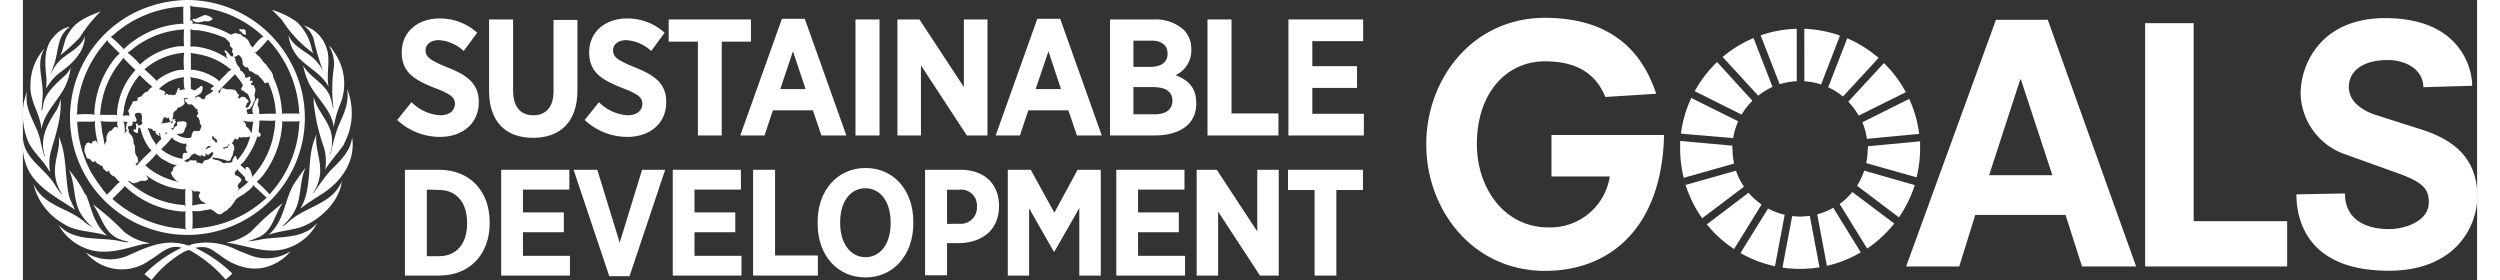 <svg id="Layer_1" data-name="Layer 1" xmlns="http://www.w3.org/2000/svg" viewBox="0 0 344.2 39.27" height="28px" width="250px"><rect x="0" y="0" width="344.2" height="39.27" fill="#333333" stroke="none"/><defs><style>.cls-1{fill:#fff;}</style></defs><path class="cls-1" d="M163.49,410.42a16.21,16.21,0,0,1,1.08,11.52,16.47,16.47,0,1,1-23.29-19.1,17.35,17.35,0,0,1,7.45-1.77,16.47,16.47,0,0,1,14.76,9.35m-14.43-8.55a11.29,11.29,0,0,1,0,2.26.32.32,0,0,1,.07-.19c.12-.07.21,0,.26.11s.06.31,0,.38c.1,0,.15-.06.24-.06a12.34,12.34,0,0,1,5.17,1.57v0c.32-.15.73-.36,1.05-.08.4-.15.47.34.79.39a1.75,1.75,0,0,1,.87,1.11c.07.15.3.25.33.41a6.37,6.37,0,0,1,1.24-1.43l.28-.12a15.28,15.28,0,0,0-8.69-4.11,12.06,12.06,0,0,1-1.6-.2m-.91.09a15.86,15.86,0,0,0-8.81,3.12c-.5.34-1,.86-1.45,1.16H138a14.14,14.14,0,0,1,1.81,1.74l0-.11a12.93,12.93,0,0,1,8.37-3.52l-.07-.2,0-2Zm2.81,1.23-1.18.51c-.1,0-.29-.09-.36,0l0,.14c.43.56,1.19.25,1.73.14a1,1,0,0,0,1.06-.28v-.06a1.64,1.64,0,0,0-1.27-.49m-1.91,2,.08.15c0,.76,0,1.57,0,2.29a2.48,2.48,0,0,1,.94,0,9.56,9.56,0,0,1,4.4,1.77,1.24,1.24,0,0,1-.37-.59l.1,0c0-.25-.26-.38-.3-.61a.16.16,0,0,1,.18-.07,5.1,5.1,0,0,1,.72.84.47.47,0,0,1,.46.14c.24.14.09.44.27.61,0,.48.62.75.59,1.23,0,.12.15,0,.2.08l.49.61c-.09.11,0,.25.08.34s.34-.18.56-.14,0,.39,0,.59c.12,0,.28-.1.38,0s-.15.3-.23.41.15.14.28.18a.22.22,0,0,1,.2.29c.41.43-.12.89.07,1.34a.75.75,0,0,1-.21.8c0,.36-.32.58-.45.89l-.42.08c-.22.22.19.49,0,.63h.92l-.1-.09a1.38,1.38,0,0,1,.12-1.17,2.6,2.6,0,0,1,.44-.9s.16-.12.21,0a1.65,1.65,0,0,1-.14.85,2.45,2.45,0,0,1,.25,1.33c.81-.05,1.61-.06,2.4-.06l-.07-.15a11.47,11.47,0,0,0-1.07-4.24c-.17,0-.29.14-.49.1a.16.16,0,0,1-.09-.17,12.25,12.25,0,0,0-.91-1c-.41,0-.6-.44-1-.49s-.11-.68-.59-.53a.76.76,0,0,1-.51-.55,1.35,1.35,0,0,0-.47-1.16c-.3-.11-.42.28-.71.22s-.09-.3-.14-.44-.2-.21-.17-.37c.38-.51-.47-.5-.28-1-.05-.36-.42-.5-.61-.79a13.65,13.65,0,0,0-4-1.14,2.62,2.62,0,0,1-1-.13m7.41,0c-.18.17-.32-.15-.48,0a.34.34,0,0,0,.06.24c.34.12.38.62.83.51.13-.15-.09-.31,0-.49a.49.49,0,0,0-.37-.3m-14.7,2.21c-.51.35-1,.81-1.5,1.12a11.83,11.83,0,0,1,1.65,1.53l.06.15a9.89,9.89,0,0,1,4.91-2.49,4.41,4.41,0,0,1,1.3-.09,16.91,16.91,0,0,1,0-2.36,12.57,12.57,0,0,0-6.4,2.14m18.19-.75a18.76,18.76,0,0,1-1.62,1.75l-.28.06c.17,0,.22.24.33.37.6.32.76,1,1.28,1.32.29.61,1,1.08,1,1.79a13,13,0,0,1,1.24,5.08l-.06.1a.32.32,0,0,0,.19-.07l2.36,0c-.15-.23-.09-.57-.13-.85a16.18,16.18,0,0,0-4.31-9.51m-22.52.06a16.12,16.12,0,0,0-4.19,8.94c-.09.49,0,1-.13,1.5a15.27,15.27,0,0,1,2.53,0l-.06-.32a13.33,13.33,0,0,1,2.46-7,6.62,6.62,0,0,1,1.1-1.25c-.54-.5-1.09-1.08-1.65-1.63Zm10.77,1.71-.13.08a9.59,9.59,0,0,0-5.47,2.32,22.37,22.37,0,0,1,1.75,1.63l.12-.18A7.47,7.47,0,0,1,147,411a3.67,3.67,0,0,1,1.23-.14,10.79,10.79,0,0,1,0-2.41m.86,0,.09.18,0,2.22.21,0a7.26,7.26,0,0,1,3.68,1.5l.06.17c.36-.51.92-.95,1.35-1.45l.41-.23-.19-.09a9.61,9.61,0,0,0-3-1.7,15.08,15.08,0,0,0-2.64-.56m-9.39.62,0,.15-.88,1.13a13,13,0,0,0-2.34,6.79l2.24,0,.21.08c-.09-.05-.06-.15-.09-.23a9.86,9.86,0,0,1,2.61-6.15,16.62,16.62,0,0,1-1.73-1.73m15.67,2.27-.05.1c-.75.79-1.58,1.6-2.3,2.4a.59.59,0,0,0,.23.24c0-.2.13-.37.15-.57.2-.27.49-.1.75,0a5.71,5.71,0,0,1,1.16.08c.29.14.32.52.59.67a.24.24,0,0,1-.08.31c.08.62.37-.16.68,0,.14.05.3,0,.4.18s.36.2.37.45-.15.15-.23.22c.07.24-.26.4-.14.66.47.09.49-.46.71-.7a4.21,4.21,0,0,0-.46-1.24c-.27-.06-.43-.38-.7-.43-.53-.21.08-.54,0-.85a10.08,10.08,0,0,0-1.09-1.46m-13.33.09a9.61,9.61,0,0,0-2.2,4.53,6.9,6.9,0,0,1-.2,1.22,2.1,2.1,0,0,1,1,0c-.19-.1,0-.33-.14-.46s-.06-.46.14-.59c0-.34.33-.51.36-.81s.49-.12.68-.3,0-.18,0-.27c.17-.22.42-.21.62-.34a1.76,1.76,0,0,1,.55-.57c.49,0,.5-.67,1-.69a20.57,20.57,0,0,1-1.81-1.68m7.08.27c.15.46,0,1.15.11,1.69l.59.2c.17-.29.55-.35.71-.62.11-.08.23,0,.32.1a1.89,1.89,0,0,1-.1.66c-.22.44-.75.5-1,.82.18.1.29-.09.45-.13a1,1,0,0,1,.55.36c.14.07.28,0,.41-.07.09-.68.95-.58,1.2-1.22l-.16.06c-.06-.09-.23-.05-.22-.2a1.79,1.79,0,0,1,.49-.39,8.35,8.35,0,0,0-2.33-1.07,7.72,7.72,0,0,1-1-.19m-4.41,1.71h.18c.2.2.52.15.67.42s-.14.13-.14.25l.14.1c.15.06.12-.09.18-.16s.23.2.43.2a.3.3,0,0,1,.43.06c.13-.12.41,0,.45-.22.26-.28.12-.69.49-.86.14.07,0,.19.05.31.25.1.54-.22.74,0a5.06,5.06,0,0,1-.12-1.79,5.61,5.61,0,0,0-3.5,1.65m4,1.36c-.13-.15-.41-.06-.58,0,.16.16.09.46.19.66a1.56,1.56,0,0,1-1,.62c-.11.13-.08.41-.34.39-.08.18-.36.29-.25.55a5.45,5.45,0,0,0-.14.94c-.48.3-.34-.4-.59-.55l-.08.14c-.1,0-.16,0-.23-.1s-.2-.05-.26,0-.27.32-.23.57-.3.1-.26.25a3.76,3.76,0,0,0,.82-.11c.19.05.35-.09.54-.1a.17.17,0,0,1,.11.2h.07a.33.33,0,0,0,.13-.39c0-.18.2-.18.32-.23s0,.16,0,.24c.37.14-.08.41-.13.61s0,.51-.32.46a.13.13,0,0,1-.08-.14h0a.42.42,0,0,0,.22.37c.23-.19.24-.51.57-.55.17-.18-.08-.46.18-.61.42,0,.88-.19,1.22.16,0,.14-.08.21,0,.33a1.56,1.56,0,0,1-.3.55.26.26,0,0,1-.08.31c-.11.5-.69.26-1,.43a2.56,2.56,0,0,0,1.81.5c.35,0,.2-.45.37-.65.12-.57.64-.18,1-.34a2.05,2.05,0,0,0,.28-.76.54.54,0,0,1-.22-.61c-.14-.19-.12-.53-.43-.57,0-.06,0-.14,0-.19s.17-.24.22-.38c-.19-.12-.14-.39-.12-.55-.32.09-.36-.33-.59-.42-.06-.18-.27-.22-.43-.25-.39.19-.46-.29-.75-.41,0-.09-.1-.22,0-.29s.34,0,.51,0Zm-7.11,2c-.67.21.1.71-.06,1.12-.09.24-.34,0-.51.12l-.06.43c-.1.25-.42.07-.57.24s0,.33.1.47c-.23.52.52.68.51,1.16.23.29,0,.72.29,1,.08.53-.07,1.25.4,1.67l.08.51c.1.35-.42.26-.35.57.09-.05.12.08.13.12v0a22.4,22.4,0,0,1,2.1-2.15l-.31-.31a8.1,8.1,0,0,1-1.26-2.81l-.24-.12a6.13,6.13,0,0,0-.11.73l-.09.1c-.17,0-.27-.15-.42-.24s-.12-.24,0-.31a.25.25,0,0,1,.2.06c.08-.09,0-.22.08-.34s-.14-.37,0-.55c.15,0,.27.18.33.28s.28-.08.41-.14.2-.32,0-.41a2,2,0,0,0,0-1c-.09-.27-.39-.22-.61-.2m15.33.28a.64.64,0,0,1-.24,0,.64.64,0,0,1,.24,0m-.51.8.25.25c.26.18.09.54.36.69s.43.54.57.81a.68.68,0,0,0,.07-.23c.12-.45.1-1,.24-1.4a3.52,3.52,0,0,1-1.49-.12m5.6.12-.14-.1.08.22a13.22,13.22,0,0,1-2.59,7.27,5.46,5.46,0,0,1-1,1.06,18.23,18.23,0,0,1,1.83,1.79l.06-.12a15.78,15.78,0,0,0,4.09-10l.1-.2-.13.06Zm-3.28-.06a8,8,0,0,1-.12,1.47l.27.3a.31.31,0,0,1-.05.38.33.33,0,0,1-.38,0A10.81,10.81,0,0,1,157,423.2a3.62,3.62,0,0,1-.89,1l.75.65,0-.16c0-.1.05-.21.17-.2.36,0,.37.38.58.57,0,.32.22.56.13.85A12.14,12.14,0,0,0,161,418.1l.11-.13c-.73.08-1.51,0-2.27,0Zm-19.11,0,.13.2a7.18,7.18,0,0,1,.11,1.6c.09-.15.11-.36.31-.46,0-.15-.2-.19-.17-.34.15-.3,0-.79.41-.92a1,1,0,0,1-.79-.08m-3.94,0-.23.08-2.27,0a16.65,16.65,0,0,0,2,7.19,27.94,27.94,0,0,0,2.18,3.06l1.63-1.68.2-.08a4.75,4.75,0,0,1-.76-.79,1.11,1.11,0,0,1-.69-.53c-.08-.09,0-.25-.1-.31l-.1.12c-.29.14-.39-.16-.59-.28s-.13-.62-.47-.53c-.13,0-.17-.16-.26-.24-.31,0-.4-.32-.57-.49,0,.07,0,.17-.1.22-.33.07-.44-.33-.66-.49-.06,0-.1.09-.18.07a.94.94,0,0,1-.34-.69c-.27-.3-.14-.78-.1-1.15.05-.1.19-.16.17-.28s.25-.19.43-.19a.46.46,0,0,1,.16.15c.1-.06.34,0,.25-.23a1.22,1.22,0,0,1,.53-.2,3.68,3.68,0,0,0,.37.51l-.11-.18a12.57,12.57,0,0,1-.39-2.49c0-.05-.11-.07,0-.12l0,0a2,2,0,0,1,0-.45m3.2,0-.18.08a19.06,19.06,0,0,1-2.28-.06l.1.14.18,1.51a11.38,11.38,0,0,1,.31,1.71c.09-.12,0-.37.25-.39-.09-.19.18-.34,0-.5a1.61,1.61,0,0,1,.47-1.08c.41,0,.45-.56.86-.59.22,0,.35.28.44.38a1.5,1.5,0,0,1-.18-1.2m4.21,1c.22.43.35.91.58,1.34s.48.67.63,1a4.65,4.65,0,0,1,.69-.8.43.43,0,0,0-.08-.32c-.07-.17,0-.42-.14-.57-.21.07.08.29,0,.41a.13.13,0,0,1-.2-.1.52.52,0,0,1-.39-.37c.15-.09,0-.14-.09-.22s-.09,0-.15,0h-.12c0-.47-.53-.19-.72-.44m2.57.65a1.16,1.16,0,0,1-.34.53l0,0c.19-.14.33-.4.59-.41Zm6.47.67a.53.53,0,0,0,.13.39c.32,0,.18.4.47.36s0-.19.06-.3-.29-.27-.45-.42l0-.13c-.12-.06-.18,0-.25.1m4.63,0c-.24,0-.52.12-.73,0s-.12,0-.11.09-.17.28-.35.23-.15-.23-.2-.34a1,1,0,0,1,0,.25,3,3,0,0,0-.35.55c-.18.19-.45.13-.63.28,0,.4-.47.31-.72.44l.07.09a.29.29,0,0,0,.35-.08c.35.09.27-.34.47-.49s.33-.17.51-.06a1.19,1.19,0,0,1,.2.83c-.2.2-.1.52-.24.75,0,.27-.29.39-.25.66a.6.6,0,0,1-.45.14,7.75,7.75,0,0,0-2.05-.47.15.15,0,0,0-.1.16c.3.15.66.16,1,.29s.47.42.82.31.79.1,1-.21c0-.3.23-.52.36-.79l.1,0c.16.17.16.42.23.61a9,9,0,0,0,.61-.77,7.35,7.35,0,0,0,1.2-2.53,2.41,2.41,0,0,0-.65.12m-10.32,0a12.69,12.69,0,0,1-1.51,1.63,6.29,6.29,0,0,0,3,1.36c0-.22,0-.5.08-.69s.3-.17.46-.14a.14.14,0,0,0,.1-.21c-.23-.05-.13-.31-.21-.46s.15-.07.11-.17.09-.28-.05-.42c.05,0,.1-.13.18-.13-.52.27-1.08-.06-1.53-.26-.22-.13-.53-.25-.58-.51m4.76,1.43c0,.07-.11.18,0,.22.2-.2.62-.19.63-.49-.29,0-.43.12-.63.27m.93.62c-.26,0-.39.19-.58.35s-.34-.25-.53-.16l.08.08a.17.17,0,0,1,0,.23c-.28.26-.41-.12-.67-.1v.1c0,.06,0,.15-.1.12-.16-.27-.5-.17-.66-.41-.11-.06-.2,0-.28.08s-.32,0-.25.2c-.21.07-.23.29-.38.42-.25,0-.37.25-.6.24,0,.05,0,.13.07.14a.91.91,0,0,0,.47.06c.25-.4.66-.07,1-.22.21,0,.07.27.22.36.34-.11.59.28.86,0,0-.39.42-.36.66-.45s.79-.52.74-1Zm-7.91.22a11.66,11.66,0,0,1-1.62,1.67c.25,0,.39.3.6.42a10.25,10.25,0,0,0,4.19,1.87l-.4-.18c-.29-.34-.71-.73-.73-1.2.3-.1.26-.42.36-.64a1.65,1.65,0,0,1,.86-.48c-.82.35-1.54-.27-2.23-.59a3.21,3.21,0,0,1-1-.87m11.38,2.29-.06-.16a1.29,1.29,0,0,1-.37.47c0,.13,0,.33.12.42.33.11.75.32.82.7-.13.36-.81.69-.39,1.08.14.2-.19.27-.14.44l.12-.16a10.42,10.42,0,0,0,1.45-1.22h.06c-.1,0-.22.07-.33,0a.52.52,0,0,1-.27-.55Zm-13.17.31,0-.06,0,.1Zm.26.35a.35.35,0,0,1-.19-.25Zm.06.07c.05.19.31.32.24.56a.7.7,0,0,1-.66.22c-.46-.07-.81.28-1.25.33s-.54-.37-.91-.33a12.87,12.87,0,0,0,7.93,3.4l.23.16-.1-.28v-2.16l-.2.08a9.53,9.53,0,0,1-5.28-2m15.13,1.53,0-.2a4.28,4.28,0,0,1-1.12,1.08c-.53.54-1.4.65-1.67,1.42-.29.26-.39.67-.79.82-.14.39-.56.37-.8.65-.69.62-1.13-.39-1.75-.51l-1.25.22a4.24,4.24,0,0,1-1.28,0,18.37,18.37,0,0,1,0,2.57l.15-.1a15.94,15.94,0,0,0,10.28-4.32Zm-18.18,0,0,.1-1.69,1.7a16.62,16.62,0,0,0,8.73,4.08,14.51,14.51,0,0,1,1.63.2l-.12-.2V430.8l.08-.12-.25.07a12.9,12.9,0,0,1-8.36-3.61m9.36.58.12.18a17,17,0,0,1,0,2,13.6,13.6,0,0,1,2-.28.7.7,0,0,1-.36-.21c-.38,0-.56-.43-.68-.73s.09-.4.18-.59c-.17-.33-.68-.09-1-.21-.08-.07-.14-.17-.25-.18" transform="translate(-125.62 -401.07)"/><path class="cls-1" d="M164.06,404.17a7.25,7.25,0,0,1,2.1,3.91l.2.46a17,17,0,0,1-4.44-4.72l-1.36-1.37a11.53,11.53,0,0,1,3.5,1.72" transform="translate(-125.62 -401.07)"/><path class="cls-1" d="M133.62,406.31a26.88,26.88,0,0,1-2.74,2.5c.49-1,.51-2.23,1.21-3.16,1-1.73,2.82-2.33,4.46-3a20.18,20.18,0,0,0-2.93,3.63" transform="translate(-125.62 -401.07)"/><path class="cls-1" d="M168.32,408.12c.39,1.72-.17,3.4.18,5.14h0c-.94-1.84-2.93-2.71-4.29-4.18a5.88,5.88,0,0,1-1.34-3.07c.79,1.89,2.9,2.31,4.11,3.89a5.07,5.07,0,0,1,.8,1.3l0,0a35.8,35.8,0,0,1-1.41-4.76,3.69,3.69,0,0,0-1.38-1.8,4.77,4.77,0,0,1,3.3,3.51" transform="translate(-125.62 -401.07)"/><path class="cls-1" d="M132.13,404.9c-1.62,1.12-1.52,3.12-2,4.78-.17.61-.45,1.18-.59,1.81l0,0a5.73,5.73,0,0,1,1.33-2c1.16-1.06,2.86-1.72,3.43-3.29,0,2.18-1.85,3.9-3.6,5.13a7.4,7.4,0,0,0-1.81,2.16c0-.55.08-1.1,0-1.69-.19-1.91-.33-4.09,1-5.51a4.07,4.07,0,0,1,2.16-1.45" transform="translate(-125.62 -401.07)"/><path class="cls-1" d="M169.35,408.5a7.65,7.65,0,0,1,.71,7.34,13.44,13.44,0,0,0-.83,3c-.07-.18-.09-.42-.15-.63-.58-2.2-2.66-3.77-3.52-5.85a11.79,11.79,0,0,1-.64-2.12c.92,1.69,3.18,2.57,3.8,4.43a9.35,9.35,0,0,1,.39,1.58l.06-.06a21.54,21.54,0,0,1,.08-5.84,4.86,4.86,0,0,0-.69-2.82c.37.21.53.62.79.94" transform="translate(-125.62 -401.07)"/><path class="cls-1" d="M128.66,407.88c-1.24,1.9-.21,4.28-.26,6.43l-.17,2.21.08.05a6,6,0,0,0,.14-.76c.3-1.77,1.84-3,3.19-4.26a3.41,3.41,0,0,0,.68-1,8.81,8.81,0,0,1-.75,2.6c-1,2.05-3,3.72-3.34,6.07-.17-2.25-1.7-3.93-1.55-6.31a7.57,7.57,0,0,1,1.89-4.95Z" transform="translate(-125.62 -401.07)"/><path class="cls-1" d="M170.71,421.25c-.86,1.22-1.9,2.36-2.7,3.6a6.89,6.89,0,0,0-.18-3.13,27.26,27.26,0,0,1-1.43-6.24l0-.85c.5,2.25,2.71,3.8,2.57,6.32a5.31,5.31,0,0,1-.25,1.67l0,.05.1-.12a24.73,24.73,0,0,1,1-3.69c.73-1.67,1.63-3.34,1.26-5.35a9.09,9.09,0,0,1-.43,7.74" transform="translate(-125.62 -401.07)"/><path class="cls-1" d="M128,420.46a22.29,22.29,0,0,0,.63,2.5l.09,0c-.85-2.36.36-4.55,1.59-6.39a6.37,6.37,0,0,0,.61-1.63,13.66,13.66,0,0,1-.3,3.4c-.29,1.41-.73,2.74-1.12,4.11a6.5,6.5,0,0,0-.06,2.71l-.12-.1c-.89-1.64-2.66-2.93-3.18-4.73a10,10,0,0,1-.43-4.66,8.69,8.69,0,0,1,.51-1.78c-.5,2.55,1.22,4.39,1.78,6.61" transform="translate(-125.62 -401.07)"/><path class="cls-1" d="M167.32,425.12a5.85,5.85,0,0,1-1,3h.09a37.58,37.58,0,0,1,2.32-3.12c1.43-1.37,2.87-2.78,3.06-4.69.49,3.19-1.3,6-3.94,7.78-1.09.71-2.2,1.38-3.25,2.19v-.1c1.61-2.67.82-6.33,1.81-9.26l.37-1c-.2,1.83.59,3.38.53,5.21" transform="translate(-125.62 -401.07)"/><path class="cls-1" d="M132.16,428.74c.17.61.53,1.15.75,1.73-2.44-1.66-5.76-3.24-6.84-6.29a7.53,7.53,0,0,1-.41-3.55c.2,2.71,3.11,4.14,4.46,6.38a7.09,7.09,0,0,0,1,1.35c-.07-.28-.34-.53-.44-.82a5.85,5.85,0,0,1-.53-3.2c.13-1.39.71-2.67.49-4.13,1.19,2.56.83,5.76,1.49,8.53" transform="translate(-125.62 -401.07)"/><path class="cls-1" d="M163.69,430.76a8.21,8.21,0,0,1-1.67,2c.21,0,.4-.2.59-.32,1.76-1.75,4-2.24,5.95-3.67a5.65,5.65,0,0,0,1.79-2.26c-.36,2.91-3.25,5.64-6,6.5-1.4.38-2.91.5-4.28,1,2.32-2,2.19-5.07,3.74-7.41.49-.66.9-1.36,1.47-2-.94,1.89-.53,4.34-1.61,6.17" transform="translate(-125.62 -401.07)"/><path class="cls-1" d="M134.45,428.31c.81,2,1.13,4.29,3,5.81-2.05-.67-4.45-.48-6.25-1.74a8.65,8.65,0,0,1-4.1-5.53c1.35,3.08,4.76,3.33,7,5.21a5.82,5.82,0,0,0,1.33.91l0,0a7.5,7.5,0,0,1-1.5-1.63c-1.34-1.86-.87-4.46-1.87-6.46a15.05,15.05,0,0,1,2.29,3.46" transform="translate(-125.62 -401.07)"/><path class="cls-1" d="M158.73,434.3a11.76,11.76,0,0,1-1.64.63,15.43,15.43,0,0,0,2.13-.32c2.71-.42,5.8,0,7.69-2.29a7.19,7.19,0,0,1-4.07,3.51c-2.76,1-5.53-.24-8.18-.66l-.5-.07h0a7.49,7.49,0,0,0,3.49-1.57,35.6,35.6,0,0,1,4.45-4c-1.22,1.57-1.35,3.79-3.37,4.8" transform="translate(-125.62 -401.07)"/><path class="cls-1" d="M139.79,433.56a7.69,7.69,0,0,0,3.64,1.61c-.32.11-.74.08-1.08.17-2.39.59-5,1.55-7.57.69a7.4,7.4,0,0,1-4.17-3.44c2.18,2.48,5.74,1.66,8.65,2.3a4.17,4.17,0,0,0,1.22.16c-.34-.22-.83-.2-1.2-.4-2.28-.8-2.61-3.26-3.85-4.93a34.56,34.56,0,0,1,4.36,3.84" transform="translate(-125.62 -401.07)"/><path class="cls-1" d="M157.58,436.91a6.31,6.31,0,0,0,5.58-.6,6.67,6.67,0,0,1-2.95,2.06c-2.46.92-5,0-6.94-1.5-.78-.49-1.46-1.2-2.47-1.14a3.84,3.84,0,0,0-1,.1,19.07,19.07,0,0,1,5.19,3.6,7.67,7.67,0,0,1-.94.85,18.34,18.34,0,0,0-5.11-4.15,3.39,3.39,0,0,0-1.06.45,15.8,15.8,0,0,0-4.21,3.76l-1-.81a17.85,17.85,0,0,1,5.21-3.71c-1.87-.59-3.09,1-4.51,1.76a6.56,6.56,0,0,1-8.91-1.08,6.41,6.41,0,0,0,5.69.5c2.41-1.05,4.89-2.36,7.79-1.73.45,0,.89.46,1.31.07a9.24,9.24,0,0,1,6.43.81Z" transform="translate(-125.62 -401.07)"/><path class="cls-1" d="M179.2,424.88H184c4.3,0,7.08,3,7.08,7.32v.19c0,4.34-2.78,7.33-7.08,7.33H179.2Zm3.07,2.78V437H184c2.33,0,3.92-1.64,3.92-4.58v-.11c0-2.94-1.59-4.6-3.92-4.6Z" transform="translate(-125.62 -401.07)"/><polygon class="cls-1" points="67.08 23.81 67.08 38.65 76.72 38.65 76.72 35.88 70.13 35.88 70.13 32.57 75.86 32.57 75.86 29.79 70.13 29.79 70.13 26.59 76.64 26.59 76.64 23.81 67.08 23.81"/><polygon class="cls-1" points="86.84 23.81 83.7 34.03 80.56 23.81 77.23 23.81 82.24 38.74 85.08 38.74 90.08 23.81 86.84 23.81"/><polygon class="cls-1" points="91.14 23.81 91.14 38.65 100.78 38.65 100.78 35.88 94.19 35.88 94.19 32.57 99.91 32.57 99.91 29.79 94.19 29.79 94.19 26.59 100.7 26.59 100.7 23.81 91.14 23.81"/><polygon class="cls-1" points="102.41 23.81 102.41 38.65 111.49 38.65 111.49 35.83 105.49 35.83 105.49 23.81 102.41 23.81"/><path class="cls-1" d="M237.08,432.45v-.25c0-4.45,2.8-7.57,6.72-7.57s6.7,3.1,6.7,7.53v.25c0,4.43-2.8,7.57-6.72,7.57s-6.7-3.1-6.7-7.53m10.24-.06v-.15c0-2.92-1.48-4.77-3.54-4.77s-3.54,1.82-3.54,4.75v.15c0,2.92,1.51,4.77,3.56,4.77s3.52-1.83,3.52-4.75" transform="translate(-125.62 -401.07)"/><path class="cls-1" d="M252.15,424.88h4.94c3.33,0,5.43,1.93,5.43,5.09v0c0,3.42-2.44,5.13-5.56,5.2h-1.73v4.51h-3.08Zm4.79,7.57a2.26,2.26,0,0,0,2.48-2.37v0a2.22,2.22,0,0,0-2.52-2.4h-1.67v4.79Z" transform="translate(-125.62 -401.07)"/><polygon class="cls-1" points="147.92 23.81 144.66 29.83 141.35 23.81 138.13 23.81 138.13 38.65 141.12 38.65 141.12 29.22 144.59 35.3 144.66 35.3 148.16 29.18 148.16 38.65 151.17 38.65 151.17 23.81 147.92 23.81"/><polygon class="cls-1" points="153.35 23.81 153.35 38.65 162.99 38.65 162.99 35.88 156.4 35.88 156.4 32.57 162.12 32.57 162.12 29.79 156.4 29.79 156.4 26.59 162.91 26.59 162.91 23.81 153.35 23.81"/><polygon class="cls-1" points="173.12 23.81 173.12 32.46 167.44 23.81 164.62 23.81 164.62 38.65 167.63 38.65 167.63 29.68 173.5 38.65 176.13 38.65 176.13 23.81 173.12 23.81"/><polygon class="cls-1" points="177.43 23.81 177.43 26.65 181.16 26.65 181.16 38.65 184.21 38.65 184.21 26.65 187.94 26.65 187.94 23.81 177.43 23.81"/><path class="cls-1" d="M178.12,417.89l2-2.49a6.29,6.29,0,0,0,4,1.84c1.3,0,2.09-.65,2.09-1.61v0c0-.82-.46-1.33-2.79-2.21-2.88-1.12-4.67-2.21-4.67-5v0c0-2.83,2.18-4.76,5.32-4.76a7.74,7.74,0,0,1,5.26,2l-1.89,2.56a5.66,5.66,0,0,0-3.46-1.52c-1.16,0-1.88.59-1.88,1.42v0c0,.93.55,1.37,3.09,2.41,2.84,1.12,4.37,2.33,4.37,4.86v0c0,3-2.3,4.88-5.46,4.88a8.74,8.74,0,0,1-6-2.39" transform="translate(-125.62 -401.07)"/><path class="cls-1" d="M191,413.75V403.8h3.37v10c0,2.3,1.09,3.44,2.83,3.44s2.84-1.11,2.84-3.37v-10h3.35v9.88c0,4.49-2.47,6.65-6.23,6.65s-6.16-2.19-6.16-6.58" transform="translate(-125.62 -401.07)"/><path class="cls-1" d="M204.41,417.89l2-2.49a6.24,6.24,0,0,0,4,1.84c1.3,0,2.09-.65,2.09-1.61v0c0-.82-.46-1.33-2.79-2.21-2.88-1.12-4.67-2.21-4.67-5v0c0-2.83,2.19-4.76,5.32-4.76a7.74,7.74,0,0,1,5.26,2l-1.88,2.56a5.71,5.71,0,0,0-3.47-1.52c-1.16,0-1.88.59-1.88,1.42v0c0,.93.56,1.37,3.09,2.41,2.84,1.12,4.37,2.33,4.37,4.86v0c0,3-2.3,4.88-5.46,4.88a8.74,8.74,0,0,1-6-2.39" transform="translate(-125.62 -401.07)"/><polygon class="cls-1" points="94.67 5.84 90.57 5.84 90.57 2.73 102.11 2.73 102.11 5.84 98.01 5.84 98.01 19 94.67 19 94.67 5.84"/><path class="cls-1" d="M232.07,403.71h3.21l5.83,16.36h-3.49l-1.21-3.53h-5.6l-1.18,3.53h-3.4Zm3.32,9.85-1.77-5.3-1.78,5.3Z" transform="translate(-125.62 -401.07)"/><rect class="cls-1" x="116.77" y="2.73" width="3.37" height="16.27"/><polygon class="cls-1" points="122.65 2.73 125.74 2.73 131.97 12.21 131.97 2.73 135.28 2.73 135.28 19 132.39 19 125.95 9.17 125.95 19 122.65 19 122.65 2.73"/><path class="cls-1" d="M267.89,403.71h3.21l5.83,16.36h-3.48l-1.21-3.53h-5.61l-1.18,3.53h-3.4Zm3.32,9.85-1.76-5.3-1.79,5.3Z" transform="translate(-125.62 -401.07)"/><path class="cls-1" d="M278.09,403.8h6.05a5.94,5.94,0,0,1,4.25,1.42,3.75,3.75,0,0,1,1.1,2.76v.07a3.81,3.81,0,0,1-2.21,3.56c1.74.67,2.9,1.74,2.9,3.88v.12c0,2.93-2.35,4.46-5.88,4.46h-6.21Zm8.07,4.79c0-1.19-.84-1.82-2.28-1.82h-2.51v3.68h2.35c1.49,0,2.44-.61,2.44-1.84Zm-1.84,4.69h-2.95v3.82h3c1.51,0,2.47-.65,2.47-1.91v0c0-1.17-.86-1.89-2.54-1.89" transform="translate(-125.62 -401.07)"/><polygon class="cls-1" points="166.14 2.73 169.51 2.73 169.51 15.91 176.09 15.91 176.09 19 166.14 19 166.14 2.73"/><polygon class="cls-1" points="177.49 2.73 187.97 2.73 187.97 5.77 180.84 5.77 180.84 9.28 187.11 9.28 187.11 12.33 180.84 12.33 180.84 15.96 188.07 15.96 188.07 19 177.49 19 177.49 2.73"/><path class="cls-1" d="M340,420h15.79c-.27,12.69-7.28,19.06-16.7,19.06-10.14,0-16.65-8.55-16.65-17.75s6.51-17.74,16.65-17.74c11.24,0,14.34,7,15.61,10.65l-7.14.45c-1.23-3-3.69-5-8.47-5-5.36,0-9.55,4.36-9.55,11.64,0,6.15,3.87,11.65,10,11.65a8.43,8.43,0,0,0,8.64-7.14H340Z" transform="translate(-125.62 -401.07)"/><polygon class="cls-1" points="297.64 3.25 304.45 3.25 304.45 31.02 317.56 31.02 317.56 37.37 297.64 37.37 297.64 3.25"/><path class="cls-1" d="M462.28,413.3c0-2.35-2.27-3.81-5-3.81-3.41,0-5.45,1.5-5.45,3.77s2.27,3.49,4,4l6.26,2c4.54,1.45,7.76,4.08,7.76,9.34,0,4.18-3,10.44-12.43,10.44-11.85,0-12.94-7.67-12.94-10.71l6.81-.13c0,3.62,2.86,5,6.17,5,2.32,0,5.59-1.13,5.59-3.76,0-1.82-.77-2.77-4.13-4l-7.45-2.68a9.25,9.25,0,0,1-6.4-8.53c0-4.35,3-10.62,11.85-10.62,10.53,0,12.21,7,12.21,9.49Z" transform="translate(-125.62 -401.07)"/><path class="cls-1" d="M366.67,417.14a9.81,9.81,0,0,1,1.51-1.94l-4.95-5.43a17.2,17.2,0,0,0-3.14,4.09Z" transform="translate(-125.62 -401.07)"/><path class="cls-1" d="M378.81,413.31a9.25,9.25,0,0,1,2.07,1.3l5-5.42a17,17,0,0,0-4.4-2.75Z" transform="translate(-125.62 -401.07)"/><path class="cls-1" d="M390.17,414.94l-6.57,3.28a9.5,9.5,0,0,1,.65,2.32l7.32-.69a16.32,16.32,0,0,0-1.4-4.91" transform="translate(-125.62 -401.07)"/><path class="cls-1" d="M383.12,417.27,389.7,414a16.62,16.62,0,0,0-3.07-4.08l-5,5.41a9.6,9.6,0,0,1,1.45,1.95" transform="translate(-125.62 -401.07)"/><path class="cls-1" d="M365.37,421.94c0-.15,0-.29,0-.44l-7.32-.66c0,.37,0,.73,0,1.1a17,17,0,0,0,.5,4.07l7.07-2a9.11,9.11,0,0,1-.22-2" transform="translate(-125.62 -401.07)"/><path class="cls-1" d="M382.2,428a9.77,9.77,0,0,1-1.78,1.68l3.86,6.25a16.86,16.86,0,0,0,3.79-3.51Z" transform="translate(-125.62 -401.07)"/><path class="cls-1" d="M384.36,421.94a9.62,9.62,0,0,1-.22,2l7.07,2a16.89,16.89,0,0,0,.49-4.05c0-.34,0-.69,0-1l-7.32.69c0,.11,0,.23,0,.34" transform="translate(-125.62 -401.07)"/><path class="cls-1" d="M367.64,428.1l-5.85,4.44a17,17,0,0,0,3.82,3.46l3.86-6.25a9.56,9.56,0,0,1-1.83-1.65" transform="translate(-125.62 -401.07)"/><path class="cls-1" d="M365.48,420.44a10.05,10.05,0,0,1,.71-2.36l-6.58-3.27a16.68,16.68,0,0,0-1.45,5Z" transform="translate(-125.62 -401.07)"/><path class="cls-1" d="M383.38,436.46l-3.86-6.25a9.26,9.26,0,0,1-2.25.92l1.36,7.22a16.28,16.28,0,0,0,4.75-1.89" transform="translate(-125.62 -401.07)"/><path class="cls-1" d="M383.86,425a9.25,9.25,0,0,1-1,2.12l5.87,4.43a16.68,16.68,0,0,0,2.22-4.52Z" transform="translate(-125.62 -401.07)"/><path class="cls-1" d="M376.23,431.34a10.27,10.27,0,0,1-1.37.1,10,10,0,0,1-1.1-.07l-1.36,7.23a16.56,16.56,0,0,0,2.46.18,17.54,17.54,0,0,0,2.73-.22Z" transform="translate(-125.62 -401.07)"/><path class="cls-1" d="M375.47,412.47a9.23,9.23,0,0,1,2.35.45l2.64-6.86a16.86,16.86,0,0,0-5-.95Z" transform="translate(-125.62 -401.07)"/><path class="cls-1" d="M372.71,431.19a9.34,9.34,0,0,1-2.33-.88l-3.87,6.25a17,17,0,0,0,4.84,1.85Z" transform="translate(-125.62 -401.07)"/><path class="cls-1" d="M372,412.88a9.5,9.5,0,0,1,2.4-.42v-7.35a16.61,16.61,0,0,0-5.06.92Z" transform="translate(-125.62 -401.07)"/><path class="cls-1" d="M367,427.25a9.21,9.21,0,0,1-1.12-2.24l-7.07,2a17,17,0,0,0,2.33,4.67Z" transform="translate(-125.62 -401.07)"/><path class="cls-1" d="M369,414.49a9.54,9.54,0,0,1,2-1.23l-2.66-6.85a16.68,16.68,0,0,0-4.33,2.65Z" transform="translate(-125.62 -401.07)"/><path class="cls-1" d="M412.1,431.21H399.44l-2.25,7.23h-7.45l12.6-34.59h7.27L422,438.44h-7.59Zm-6.26-19h-.09l-4.37,13.43h8.87Z" transform="translate(-125.62 -401.07)"/></svg>